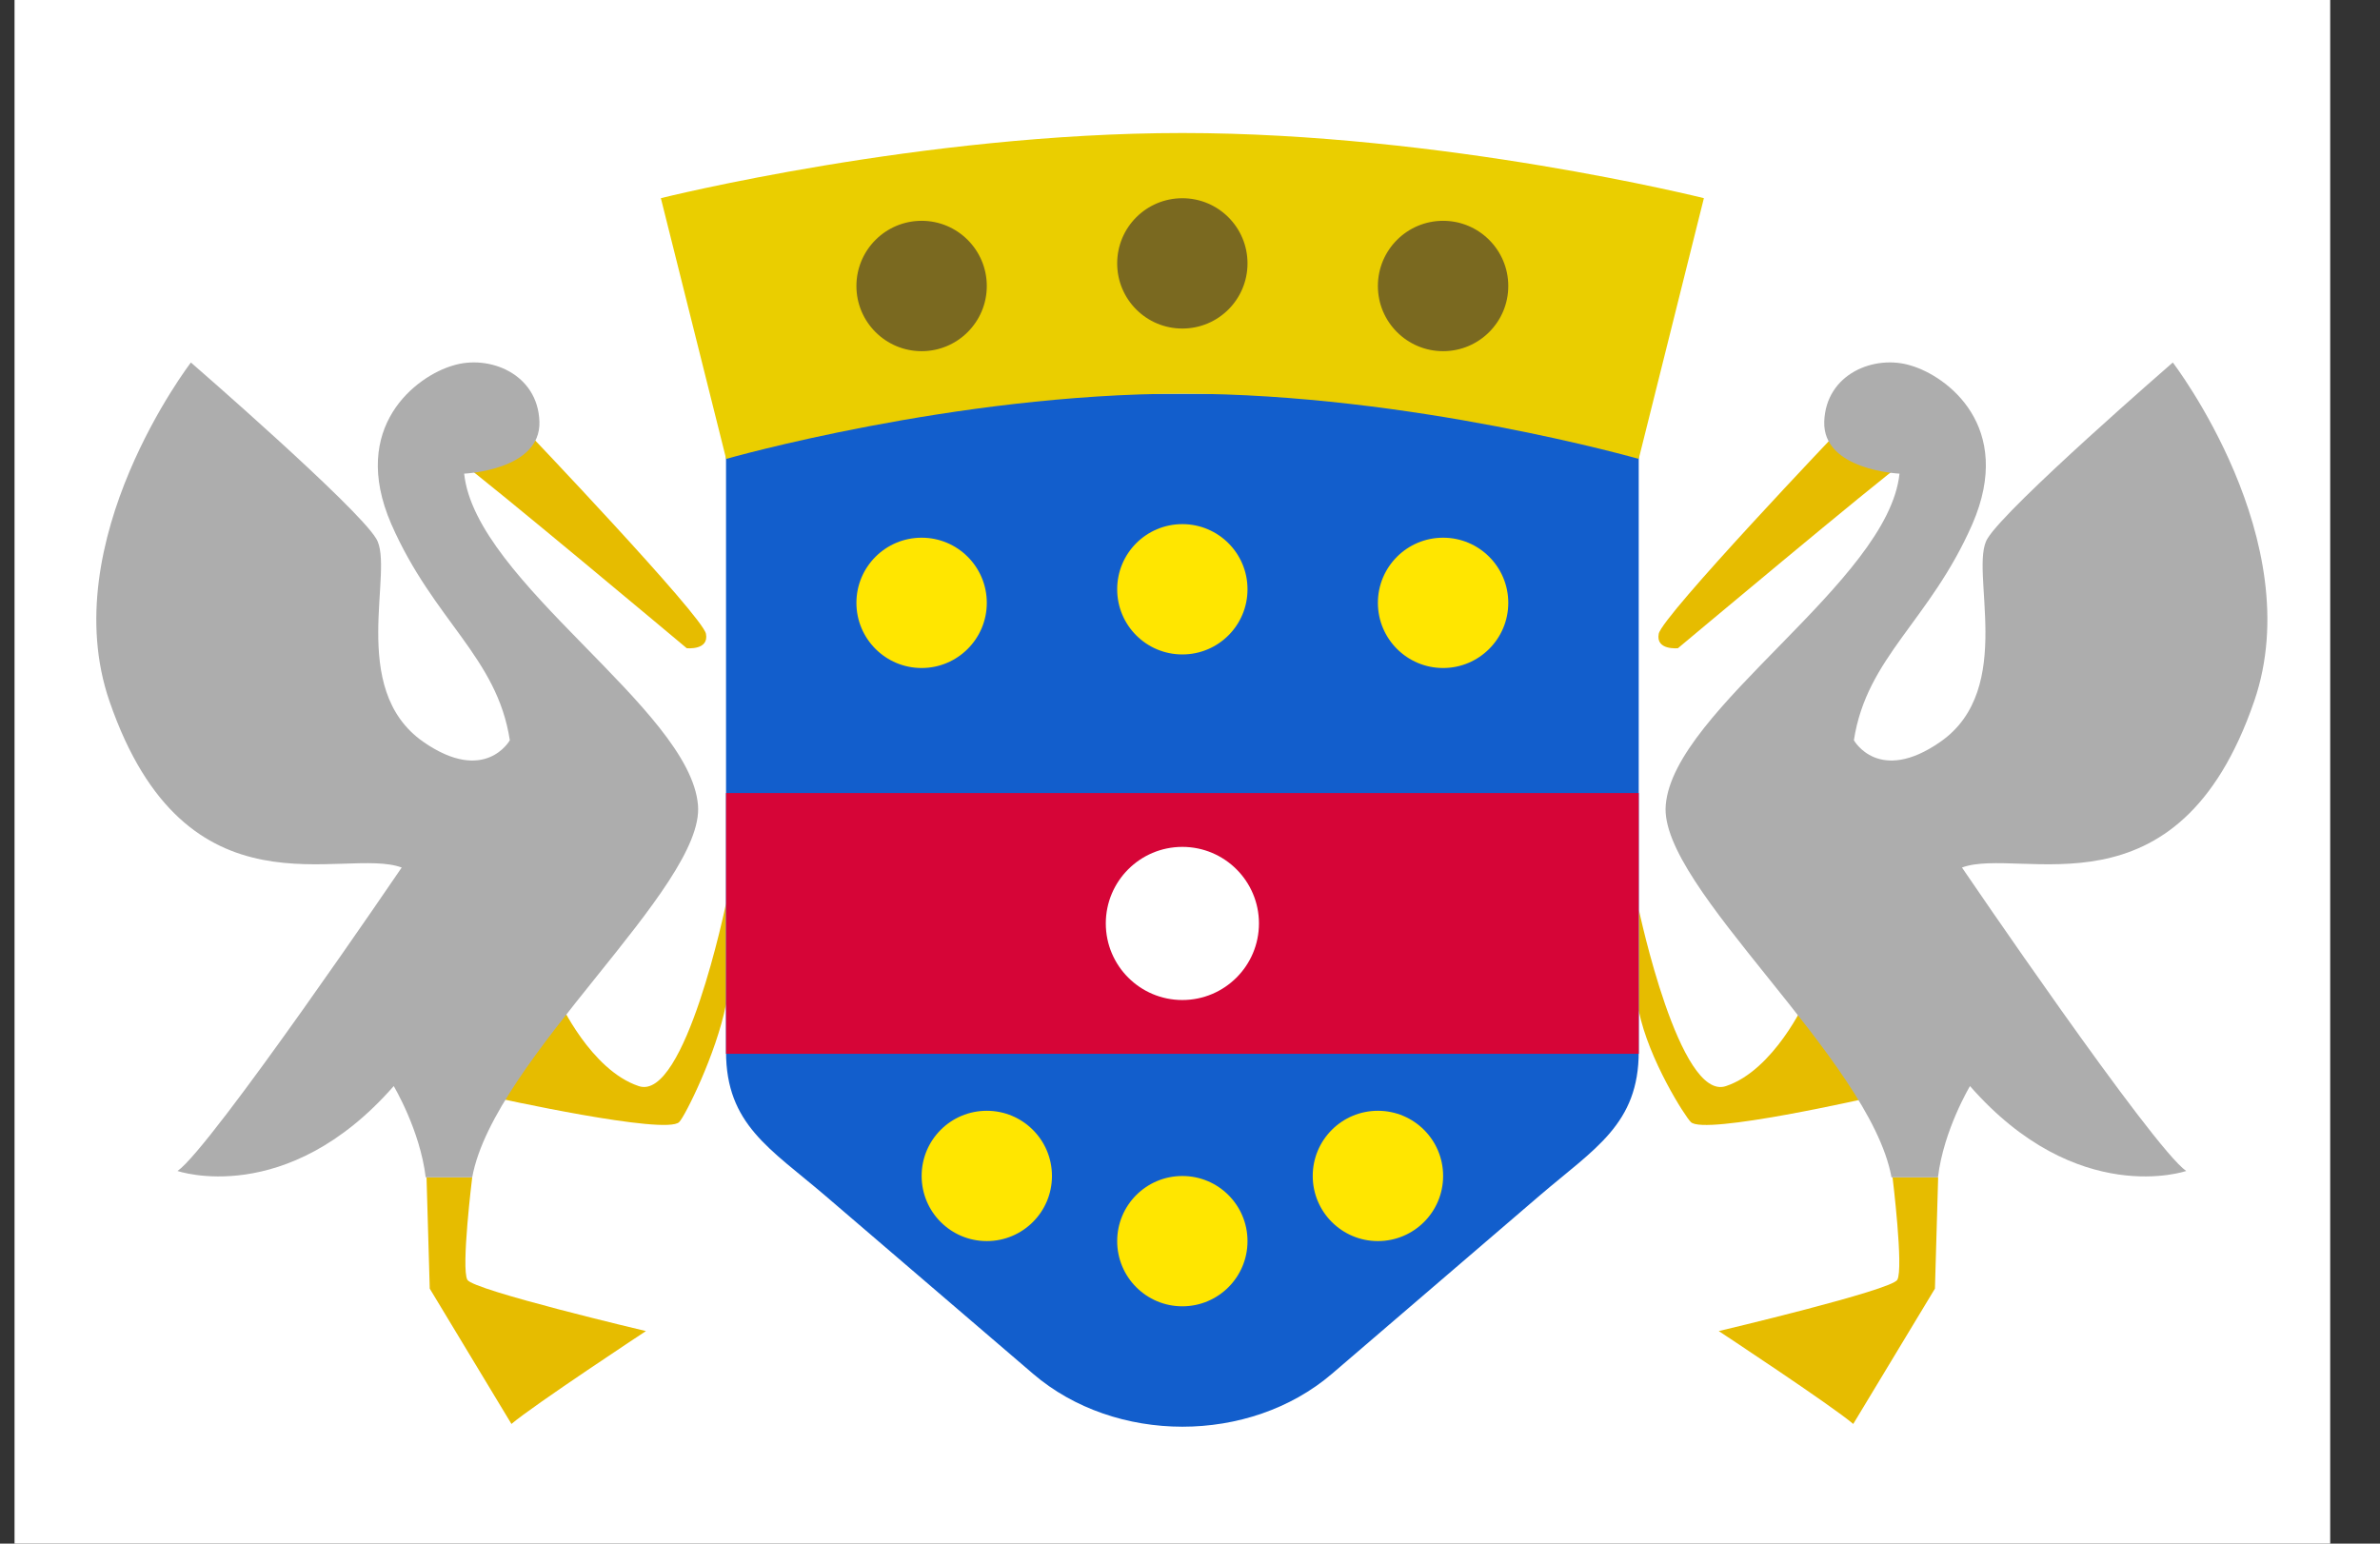 <svg width="37" height="24" viewBox="0 0 37 24" fill="none" xmlns="http://www.w3.org/2000/svg">
<rect x="0" y="0" width="37" height="24" fill="#333333" stroke="none"/>
<g clip-path="url(#clip0_15_174)">
<path d="M0.226 0H36.226V24H0.226V0Z" fill="white"/>
<path d="M11.287 14.046C11.287 14.046 10.652 17.135 9.929 16.886C9.183 16.637 8.697 15.567 8.697 15.567L7.676 17.06C7.676 17.06 10.361 17.656 10.559 17.445C10.645 17.364 11.137 16.383 11.287 15.613V14.046H11.287ZM7.341 18.305C7.341 18.305 7.166 19.724 7.266 19.898C7.353 20.06 10.042 20.695 10.042 20.695C10.042 20.695 8.287 21.852 7.951 22.139L6.681 20.035L6.631 18.305H7.341ZM8.137 6.654C8.137 6.654 10.925 9.579 10.975 9.854C11.025 10.115 10.676 10.078 10.676 10.078C10.676 10.078 7.527 7.439 7.166 7.19C6.793 6.941 8.137 6.654 8.137 6.654Z" fill="#E6BC00"/>
<path d="M7.216 7.364C7.216 7.364 8.411 7.314 8.386 6.555C8.361 5.808 7.602 5.509 7.042 5.683C6.481 5.845 5.424 6.629 6.083 8.148C6.743 9.654 7.727 10.214 7.926 11.509C7.926 11.509 7.542 12.202 6.581 11.534C5.393 10.706 6.145 8.845 5.847 8.372C5.548 7.874 2.968 5.636 2.968 5.636C2.968 5.636 0.842 8.404 1.702 10.903C2.894 14.364 5.34 13.152 6.245 13.488C6.245 13.488 3.283 17.845 2.76 18.206C2.76 18.206 4.453 18.791 6.121 16.886C6.121 16.886 6.531 17.571 6.618 18.305H7.341C7.677 16.463 10.962 13.787 10.851 12.517C10.726 11.023 7.39 9.044 7.216 7.364Z" fill="#ADADAD"/>
<path d="M25.48 14.152C25.48 14.152 26.11 17.135 26.833 16.886C27.579 16.637 28.065 15.567 28.065 15.567L29.086 17.061C29.086 17.061 26.485 17.657 26.286 17.445C26.201 17.365 25.63 16.476 25.476 15.711L25.48 14.152ZM29.422 18.305C29.422 18.305 29.596 19.724 29.496 19.898C29.409 20.06 26.72 20.695 26.72 20.695C26.72 20.695 28.475 21.852 28.811 22.139L30.081 20.035L30.131 18.305H29.422ZM28.625 6.654C28.625 6.654 25.837 9.579 25.787 9.854C25.737 10.115 26.086 10.078 26.086 10.078C26.086 10.078 29.235 7.439 29.596 7.19C29.957 6.941 28.625 6.654 28.625 6.654Z" fill="#E6BC00"/>
<path d="M11.287 6.121H25.476V16.349C25.476 17.478 24.794 17.853 23.935 18.589L20.706 21.36C19.423 22.458 17.338 22.454 16.061 21.36L12.826 18.587C11.976 17.86 11.287 17.483 11.287 16.35V6.121Z" fill="#125ECC"/>
<path d="M14.328 10.386C13.768 10.386 13.314 9.932 13.314 9.373C13.314 8.813 13.768 8.36 14.328 8.36C14.887 8.36 15.341 8.813 15.341 9.373C15.341 9.932 14.887 10.386 14.328 10.386ZM18.381 10.175C17.821 10.175 17.368 9.722 17.368 9.162C17.368 8.602 17.821 8.149 18.381 8.149C18.941 8.149 19.394 8.602 19.394 9.162C19.394 9.722 18.941 10.175 18.381 10.175ZM22.435 10.386C21.875 10.386 21.421 9.932 21.421 9.373C21.421 8.813 21.875 8.36 22.435 8.36C22.994 8.36 23.448 8.813 23.448 9.373C23.448 9.932 22.994 10.386 22.435 10.386ZM15.341 19.296C14.781 19.296 14.328 18.843 14.328 18.283C14.328 17.723 14.781 17.27 15.341 17.27C15.9 17.27 16.354 17.723 16.354 18.283C16.355 18.843 15.9 19.296 15.341 19.296ZM18.381 20.31C17.821 20.31 17.368 19.856 17.368 19.297C17.368 18.737 17.821 18.284 18.381 18.284C18.941 18.284 19.394 18.737 19.394 19.297C19.394 19.856 18.941 20.31 18.381 20.31ZM21.421 19.296C20.862 19.296 20.408 18.843 20.408 18.283C20.408 17.723 20.862 17.27 21.421 17.27C21.981 17.27 22.435 17.723 22.435 18.283C22.435 18.843 21.981 19.296 21.421 19.296Z" fill="#FFE600"/>
<path d="M11.287 12.33H25.476V16.384H11.287V12.33Z" fill="#D60537"/>
<path d="M10.274 3.081C10.274 3.081 14.327 2.068 18.382 2.068C22.436 2.068 26.489 3.081 26.489 3.081L25.476 7.135C25.476 7.135 21.929 6.121 18.382 6.121C14.836 6.121 11.289 7.135 11.289 7.135L10.274 3.081Z" fill="#EACE00"/>
<path d="M18.381 5.108C17.821 5.108 17.368 4.655 17.368 4.095C17.368 3.535 17.821 3.082 18.381 3.082C18.941 3.082 19.394 3.535 19.394 4.095C19.394 4.655 18.941 5.108 18.381 5.108ZM22.435 5.46C21.875 5.46 21.421 5.006 21.421 4.447C21.421 3.887 21.875 3.433 22.435 3.433C22.994 3.433 23.448 3.887 23.448 4.447C23.448 5.006 22.994 5.46 22.435 5.46ZM14.328 5.46C13.768 5.46 13.314 5.006 13.314 4.447C13.314 3.887 13.768 3.433 14.328 3.433C14.887 3.433 15.341 3.887 15.341 4.447C15.341 5.006 14.887 5.46 14.328 5.46Z" fill="#7A6920"/>
<path d="M25.896 12.517C25.784 13.787 29.07 16.463 29.406 18.305H30.128C30.215 17.571 30.626 16.886 30.626 16.886C32.294 18.791 33.987 18.206 33.987 18.206C33.464 17.845 30.501 13.488 30.501 13.488C31.407 13.152 33.853 14.364 35.044 10.903C35.905 8.404 33.779 5.636 33.779 5.636C33.779 5.636 31.198 7.874 30.899 8.372C30.601 8.845 31.354 10.707 30.165 11.534C29.205 12.202 28.821 11.509 28.821 11.509C29.02 10.214 30.004 9.654 30.663 8.148C31.323 6.629 30.265 5.845 29.705 5.683C29.144 5.509 28.386 5.808 28.36 6.555C28.336 7.314 29.53 7.364 29.53 7.364C29.356 9.044 26.02 11.023 25.896 12.517Z" fill="#ADADAD"/>
<path d="M18.381 15.548C19.038 15.548 19.572 15.015 19.572 14.357C19.572 13.7 19.038 13.167 18.381 13.167C17.724 13.167 17.191 13.7 17.191 14.357C17.191 15.015 17.724 15.548 18.381 15.548Z" fill="white"/>
</g>
<defs>
<clipPath id="clip0_15_174">
<rect width="36" height="24" fill="white" transform="translate(0.226)"/>
</clipPath>
</defs>
</svg>
